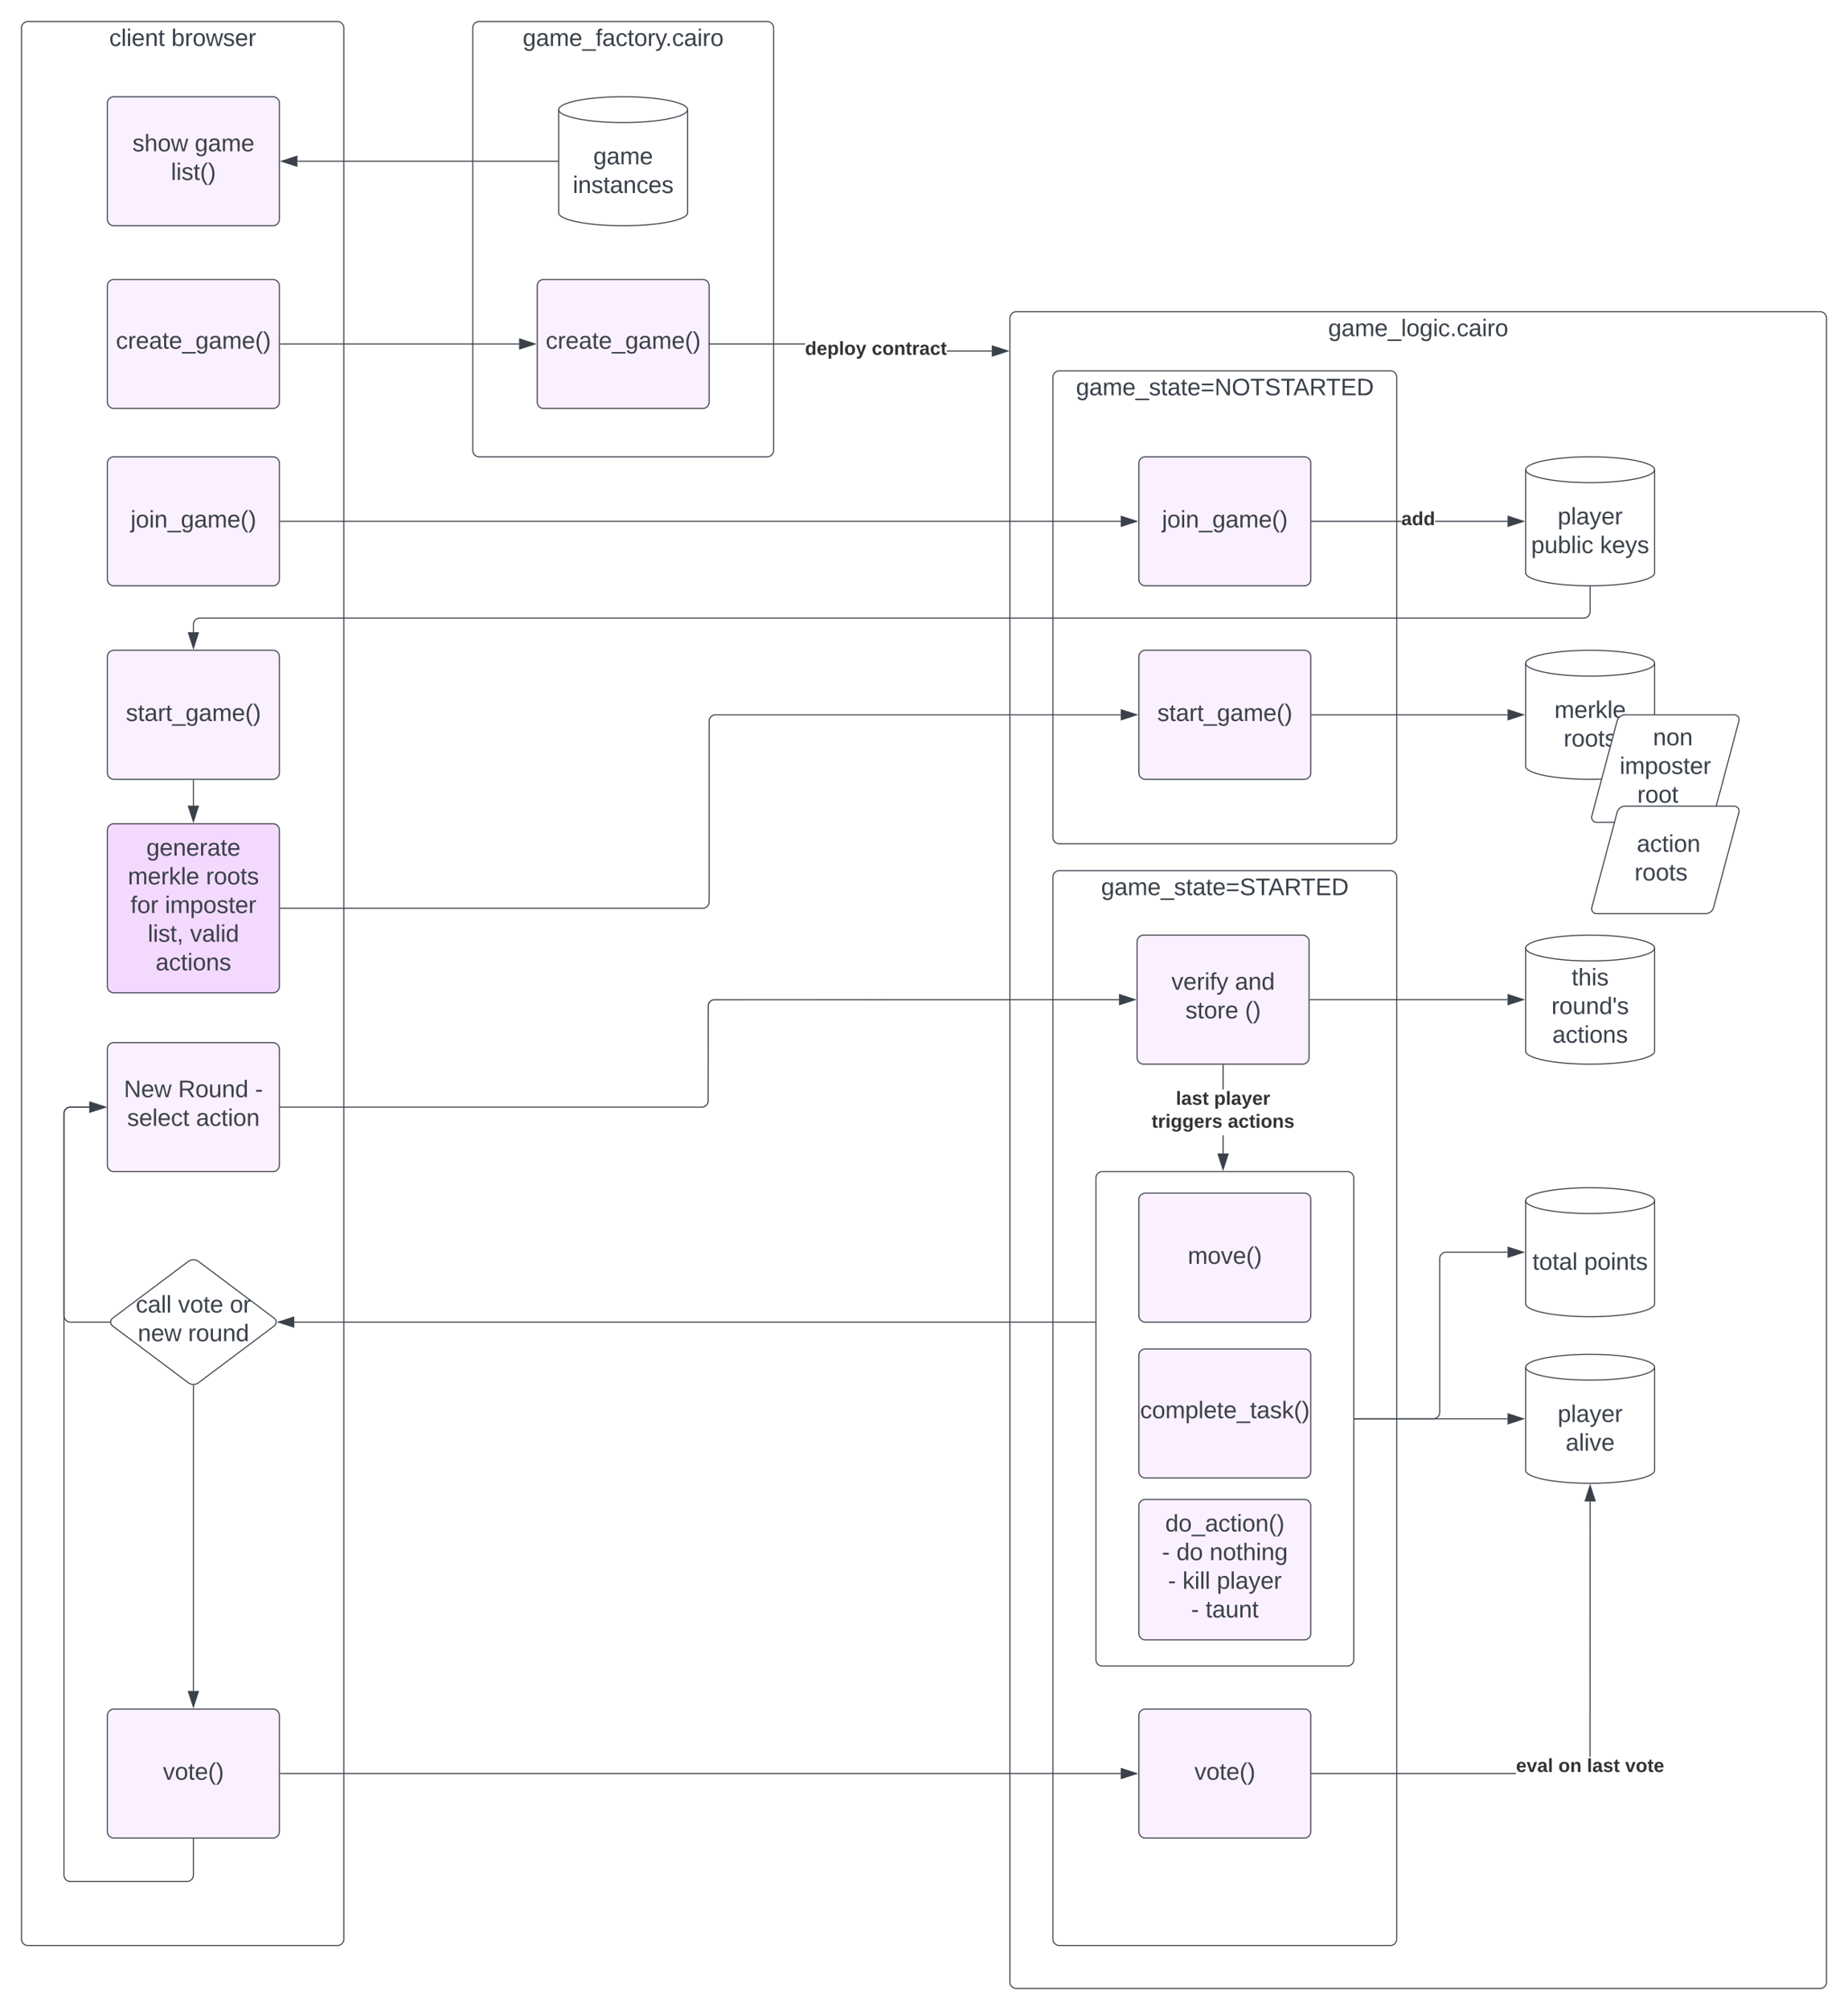 <svg xmlns="http://www.w3.org/2000/svg" xmlns:xlink="http://www.w3.org/1999/xlink" xmlns:lucid="lucid" width="1720" height="1870"><g transform="translate(-20 -50)" lucid:page-tab-id="0_0"><path d="M0 0h1760v2656H0z" fill="#fff"/><path d="M960 346a6 6 0 0 1 6-6h748a6 6 0 0 1 6 6v1548a6 6 0 0 1-6 6H966a6 6 0 0 1-6-6z" stroke="#3a414a" fill="#fff"/><use xlink:href="#a" transform="matrix(1,0,0,1,965,345) translate(291.204 17.778)"/><path d="M1000 866a6 6 0 0 1 6-6h308a6 6 0 0 1 6 6v988a6 6 0 0 1-6 6h-308a6 6 0 0 1-6-6z" stroke="#3a414a" fill="#fff"/><use xlink:href="#b" transform="matrix(1,0,0,1,1005,865) translate(39.846 17.778)"/><path d="M1040 1146a6 6 0 0 1 6-6h228a6 6 0 0 1 6 6v448a6 6 0 0 1-6 6h-228a6 6 0 0 1-6-6zM460 76a6 6 0 0 1 6-6h268a6 6 0 0 1 6 6v393a6 6 0 0 1-6 6H466a6 6 0 0 1-6-6z" stroke="#3a414a" fill="#fff"/><use xlink:href="#c" transform="matrix(1,0,0,1,465,75) translate(41.512 17.778)"/><path d="M1080 1166a6 6 0 0 1 6-6h148a6 6 0 0 1 6 6v108a6 6 0 0 1-6 6h-148a6 6 0 0 1-6-6z" stroke="#3a414a" fill="#fbf0ff"/><use xlink:href="#d" transform="matrix(1,0,0,1,1092,1172) translate(33.525 53.778)"/><path d="M1000 401a6 6 0 0 1 6-6h308a6 6 0 0 1 6 6v428a6 6 0 0 1-6 6h-308a6 6 0 0 1-6-6z" stroke="#3a414a" fill="#fff"/><use xlink:href="#e" transform="matrix(1,0,0,1,1005,400) translate(16.451 17.778)"/><path d="M520 316a6 6 0 0 1 6-6h148a6 6 0 0 1 6 6v108a6 6 0 0 1-6 6H526a6 6 0 0 1-6-6z" stroke="#3a414a" fill="#fbf0ff"/><use xlink:href="#f" transform="matrix(1,0,0,1,532,322) translate(-4.099 52.444)"/><path d="M1080 481a6 6 0 0 1 6-6h148a6 6 0 0 1 6 6v108a6 6 0 0 1-6 6h-148a6 6 0 0 1-6-6z" stroke="#3a414a" fill="#fbf0ff"/><use xlink:href="#g" transform="matrix(1,0,0,1,1092,487) translate(9.512 53.778)"/><path d="M943.12 376.06v1H901.3v-1zm-262.16-5.56v-1h88.33v1z" stroke="#3a414a" stroke-width=".05" fill="#3a414a"/><path d="M680.98 370.5h-.52v-1h.52z" fill="#3a414a"/><path d="M681 370.52h-.56v-1.04h.56zm-.5-1v.96h.45v-.96z" stroke="#3a414a" stroke-width=".05" fill="#3a414a"/><path d="M957.88 376.56l-14.26 4.64v-9.27z" fill="#3a414a"/><path d="M959.5 376.56l-16.38 5.33v-10.66zm-15.38 3.95l12.15-3.94-12.15-3.94z" stroke="#3a414a" stroke-width=".05" fill="#3a414a"/><use xlink:href="#h" transform="matrix(1,0,0,1,769.292,365.896) translate(0 14.222)"/><use xlink:href="#i" transform="matrix(1,0,0,1,769.292,365.896) translate(62.074 14.222)"/><path d="M1080 661a6 6 0 0 1 6-6h148a6 6 0 0 1 6 6v108a6 6 0 0 1-6 6h-148a6 6 0 0 1-6-6z" stroke="#3a414a" fill="#fbf0ff"/><use xlink:href="#j" transform="matrix(1,0,0,1,1092,667) translate(5.16 53.778)"/><path d="M1080 1311a6 6 0 0 1 6-6h148a6 6 0 0 1 6 6v108a6 6 0 0 1-6 6h-148a6 6 0 0 1-6-6z" stroke="#3a414a" fill="#fbf0ff"/><use xlink:href="#k" transform="matrix(1,0,0,1,1092,1317) translate(-10.889 52.444)"/><path d="M1560 583c0 6.63-26.86 12-60 12s-60-5.37-60-12v-96c0-6.63 26.86-12 60-12s60 5.37 60 12z" stroke="#3a414a" fill="#fff"/><path d="M1560 487c0 6.63-26.86 12-60 12s-60-5.37-60-12" stroke="#3a414a" fill="none"/><use xlink:href="#l" transform="matrix(1,0,0,1,1445,504) translate(24.815 33.903)"/><use xlink:href="#m" transform="matrix(1,0,0,1,1445,504) translate(0.123 60.569)"/><use xlink:href="#n" transform="matrix(1,0,0,1,1445,504) translate(64.198 60.569)"/><path d="M1240.96 715h182.16" stroke="#3a414a" fill="none"/><path d="M1240.98 715.5h-.52v-1h.52z" stroke="#3a414a" stroke-width=".05" fill="#3a414a"/><path d="M1437.88 715l-14.26 4.64v-9.28z" stroke="#3a414a" fill="#3a414a"/><path d="M1324.23 535.5h-83.27v-1h83.27zm98.9 0h-67.4v-1h67.4z" stroke="#3a414a" stroke-width=".05" fill="#3a414a"/><path d="M1240.98 535.5h-.52v-1h.52z" fill="#3a414a"/><path d="M1241 535.52h-.56v-1.04h.56zm-.5-1v.96h.45v-.96z" stroke="#3a414a" stroke-width=".05" fill="#3a414a"/><path d="M1437.88 535l-14.26 4.64v-9.28z" fill="#3a414a"/><path d="M1439.5 535l-16.38 5.32v-10.64zm-15.38 3.95l12.14-3.95-12.14-3.95z" stroke="#3a414a" stroke-width=".05" fill="#3a414a"/><use xlink:href="#o" transform="matrix(1,0,0,1,1324.229,524.333) translate(0 14.222)"/><path d="M1080 1451a6 6 0 0 1 6-6h148a6 6 0 0 1 6 6v118.67a6 6 0 0 1-6 6h-148a6 6 0 0 1-6-6z" stroke="#3a414a" fill="#fbf0ff"/><use xlink:href="#p" transform="matrix(1,0,0,1,1092,1457) translate(12.537 17.778)"/><use xlink:href="#q" transform="matrix(1,0,0,1,1092,1457) translate(9.42 44.444)"/><use xlink:href="#r" transform="matrix(1,0,0,1,1092,1457) translate(22.938 44.444)"/><use xlink:href="#s" transform="matrix(1,0,0,1,1092,1457) translate(53.802 44.444)"/><use xlink:href="#q" transform="matrix(1,0,0,1,1092,1457) translate(15.099 71.111)"/><use xlink:href="#t" transform="matrix(1,0,0,1,1092,1457) translate(28.617 71.111)"/><use xlink:href="#u" transform="matrix(1,0,0,1,1092,1457) translate(60.531 71.111)"/><use xlink:href="#q" transform="matrix(1,0,0,1,1092,1457) translate(36.549 97.778)"/><use xlink:href="#v" transform="matrix(1,0,0,1,1092,1457) translate(50.068 97.778)"/><path d="M1158.87 1123.15h-1v-16.88h1zm0-59.55h-1v-22.64h1z" stroke="#3a414a" stroke-width=".05" fill="#3a414a"/><path d="M1158.87 1040.98h-1v-.52h1z" fill="#3a414a"/><path d="M1158.9 1041h-1.05v-.56h1.05zm-1-.5v.45h.95v-.46z" stroke="#3a414a" stroke-width=".05" fill="#3a414a"/><path d="M1158.37 1137.92l-4.63-14.27h9.27z" fill="#3a414a"/><path d="M1158.37 1139.54l-5.32-16.4h10.65zm-3.94-15.4l3.94 12.16 3.95-12.15z" stroke="#3a414a" stroke-width=".05" fill="#3a414a"/><use xlink:href="#w" transform="matrix(1,0,0,1,1091.855,1063.601) translate(22.622 14.222)"/><use xlink:href="#x" transform="matrix(1,0,0,1,1091.855,1063.601) translate(58.128 14.222)"/><use xlink:href="#y" transform="matrix(1,0,0,1,1091.855,1063.601) translate(0.005 35.556)"/><use xlink:href="#z" transform="matrix(1,0,0,1,1091.855,1063.601) translate(70.968 35.556)"/><path d="M40 76a6 6 0 0 1 6-6h288a6 6 0 0 1 6 6v1778a6 6 0 0 1-6 6H46a6 6 0 0 1-6-6z" stroke="#3a414a" fill="#fff"/><use xlink:href="#A" transform="matrix(1,0,0,1,45,75) translate(76.636 17.778)"/><use xlink:href="#B" transform="matrix(1,0,0,1,45,75) translate(134.537 17.778)"/><path d="M120 661a6 6 0 0 1 6-6h148a6 6 0 0 1 6 6v108a6 6 0 0 1-6 6H126a6 6 0 0 1-6-6z" stroke="#3a414a" fill="#fbf0ff"/><use xlink:href="#j" transform="matrix(1,0,0,1,132,667) translate(5.16 53.778)"/><path d="M120 316a6 6 0 0 1 6-6h148a6 6 0 0 1 6 6v108a6 6 0 0 1-6 6H126a6 6 0 0 1-6-6z" stroke="#3a414a" fill="#fbf0ff"/><use xlink:href="#f" transform="matrix(1,0,0,1,132,322) translate(-4.099 52.444)"/><path d="M660 248c0 6.63-26.86 12-60 12s-60-5.37-60-12v-96c0-6.63 26.86-12 60-12s60 5.37 60 12z" stroke="#3a414a" fill="#fff"/><path d="M660 152c0 6.63-26.86 12-60 12s-60-5.37-60-12" stroke="#3a414a" fill="none"/><use xlink:href="#C" transform="matrix(1,0,0,1,545,169) translate(27.253 33.903)"/><use xlink:href="#D" transform="matrix(1,0,0,1,545,169) translate(8.117 60.569)"/><path d="M120 146a6 6 0 0 1 6-6h148a6 6 0 0 1 6 6v108a6 6 0 0 1-6 6H126a6 6 0 0 1-6-6z" stroke="#3a414a" fill="#fbf0ff"/><use xlink:href="#E" transform="matrix(1,0,0,1,132,152) translate(11.272 38.778)"/><use xlink:href="#F" transform="matrix(1,0,0,1,132,152) translate(69.235 38.778)"/><use xlink:href="#G" transform="matrix(1,0,0,1,132,152) translate(47.136 65.444)"/><path d="M120 481a6 6 0 0 1 6-6h148a6 6 0 0 1 6 6v108a6 6 0 0 1-6 6H126a6 6 0 0 1-6-6z" stroke="#3a414a" fill="#fbf0ff"/><use xlink:href="#g" transform="matrix(1,0,0,1,132,487) translate(9.512 53.778)"/><path d="M280.96 370h222.2" stroke="#3a414a" fill="none"/><path d="M280.98 370.5h-.52v-1h.52z" stroke="#3a414a" stroke-width=".05" fill="#3a414a"/><path d="M517.92 370l-14.27 4.64v-9.28z" stroke="#3a414a" fill="#3a414a"/><path d="M280.96 535h782.2" stroke="#3a414a" fill="none"/><path d="M280.98 535.5h-.52v-1h.52z" stroke="#3a414a" stroke-width=".05" fill="#3a414a"/><path d="M1077.92 535l-14.27 4.64v-9.28z" stroke="#3a414a" fill="#3a414a"/><path d="M539 200H296.85" stroke="#3a414a" fill="none"/><path d="M539.5 200.5h-.5v-1h.5z" stroke="#3a414a" stroke-width=".05" fill="#3a414a"/><path d="M282.08 200l14.27-4.64v9.28z" stroke="#3a414a" fill="#3a414a"/><path d="M1560 763c0 6.63-26.86 12-60 12s-60-5.37-60-12v-96c0-6.63 26.86-12 60-12s60 5.37 60 12z" stroke="#3a414a" fill="#fff"/><path d="M1560 667c0 6.63-26.86 12-60 12s-60-5.37-60-12" stroke="#3a414a" fill="none"/><use xlink:href="#H" transform="matrix(1,0,0,1,1445,684) translate(21.759 33.903)"/><use xlink:href="#I" transform="matrix(1,0,0,1,1445,684) translate(30.34 60.569)"/><path d="M1525.12 720.8a7.8 7.8 0 0 1 7.55-5.8H1634a4.6 4.6 0 0 1 4.45 5.8l-23.57 88.4a7.8 7.8 0 0 1-7.55 5.8H1506a4.6 4.6 0 0 1-4.45-5.8z" stroke="#3a414a" fill="#fff"/><use xlink:href="#J" transform="matrix(1,0,0,1,1505,720) translate(53.486 23.403)"/><use xlink:href="#K" transform="matrix(1,0,0,1,1505,720) translate(22.505 50.069)"/><use xlink:href="#L" transform="matrix(1,0,0,1,1505,720) translate(38.9 76.736)"/><path d="M1525.12 805.8a7.8 7.8 0 0 1 7.55-5.8H1634a4.6 4.6 0 0 1 4.45 5.8l-23.57 88.4a7.8 7.8 0 0 1-7.55 5.8H1506a4.6 4.6 0 0 1-4.45-5.8z" stroke="#3a414a" fill="#fff"/><use xlink:href="#M" transform="matrix(1,0,0,1,1505,805) translate(38.406 37.465)"/><use xlink:href="#I" transform="matrix(1,0,0,1,1505,805) translate(36.345 64.132)"/><path d="M1500 596v23.02a6 6 0 0 1-6 6H206a6 6 0 0 0-6 6v7.13" stroke="#3a414a" fill="none"/><path d="M1500 595.5l.5-.02v.53h-1v-.52z" stroke="#3a414a" stroke-width=".05" fill="#3a414a"/><path d="M200 652.92l-4.64-14.27h9.28z" stroke="#3a414a" fill="#3a414a"/><path d="M120 822.33a6 6 0 0 1 6-6h148a6 6 0 0 1 6 6v145.34a6 6 0 0 1-6 6H126a6 6 0 0 1-6-6z" stroke="#3a414a" fill="#f4d9ff"/><use xlink:href="#N" transform="matrix(1,0,0,1,132,828.333) translate(24.204 17.778)"/><use xlink:href="#O" transform="matrix(1,0,0,1,132,828.333) translate(7.012 44.444)"/><use xlink:href="#P" transform="matrix(1,0,0,1,132,828.333) translate(79.667 44.444)"/><use xlink:href="#Q" transform="matrix(1,0,0,1,132,828.333) translate(9.481 71.111)"/><use xlink:href="#K" transform="matrix(1,0,0,1,132,828.333) translate(41.519 71.111)"/><use xlink:href="#R" transform="matrix(1,0,0,1,132,828.333) translate(25.531 97.778)"/><use xlink:href="#S" transform="matrix(1,0,0,1,132,828.333) translate(64.914 97.778)"/><use xlink:href="#T" transform="matrix(1,0,0,1,132,828.333) translate(32.846 124.444)"/><path d="M200 775.96v23.53" stroke="#3a414a" fill="none"/><path d="M200.5 775.98h-1v-.52h1z" stroke="#3a414a" stroke-width=".05" fill="#3a414a"/><path d="M200 814.25L195.36 800h9.28z" stroke="#3a414a" fill="#3a414a"/><path d="M280.96 895H674a6 6 0 0 0 6-6V721a6 6 0 0 1 6-6h377.15" stroke="#3a414a" fill="none"/><path d="M280.98 895.5h-.52v-1h.52z" stroke="#3a414a" stroke-width=".05" fill="#3a414a"/><path d="M1077.92 715l-14.27 4.64v-9.28z" stroke="#3a414a" fill="#3a414a"/><path d="M1560 1028c0 6.63-26.86 12-60 12s-60-5.37-60-12v-96c0-6.63 26.86-12 60-12s60 5.37 60 12z" stroke="#3a414a" fill="#fff"/><path d="M1560 932c0 6.63-26.86 12-60 12s-60-5.37-60-12" stroke="#3a414a" fill="none"/><use xlink:href="#U" transform="matrix(1,0,0,1,1445,949) translate(37.747 17.778)"/><use xlink:href="#V" transform="matrix(1,0,0,1,1445,949) translate(18.981 44.444)"/><use xlink:href="#T" transform="matrix(1,0,0,1,1445,949) translate(19.846 71.111)"/><path d="M120 1026a6 6 0 0 1 6-6h148a6 6 0 0 1 6 6v108a6 6 0 0 1-6 6H126a6 6 0 0 1-6-6z" stroke="#3a414a" fill="#fbf0ff"/><use xlink:href="#W" transform="matrix(1,0,0,1,132,1032) translate(3.309 38.778)"/><use xlink:href="#X" transform="matrix(1,0,0,1,132,1032) translate(53.802 38.778)"/><use xlink:href="#Y" transform="matrix(1,0,0,1,132,1032) translate(125.346 38.778)"/><use xlink:href="#Z" transform="matrix(1,0,0,1,132,1032) translate(6.333 65.444)"/><use xlink:href="#aa" transform="matrix(1,0,0,1,132,1032) translate(70.469 65.444)"/><path d="M1061.53 980.5l-377.22.07-.8.2-.8.33-.74.45-.66.56-.56.67-.45.73-.34.8-.2.84-.07.88-.1 88.98-.23 1-.4.95-.52.87-.67.78-.77.66-.86.53-.94.38-1 .24-1 .08H280.97v-1h392.2l.9-.07.83-.2.78-.33.74-.45.65-.56.57-.67.45-.73.32-.8.2-.82.07-88.9.07-1 .23-1 .4-.93.53-.87.66-.78.77-.66.87-.53.94-.38 1-.25 377.35-.07z" stroke="#3a414a" stroke-width=".05" fill="#3a414a"/><path d="M280.98 1080.5h-.52v-1h.52z" fill="#3a414a"/><path d="M281 1080.53h-.56v-1.06h.56zm-.5-1v.94h.45v-.94z" stroke="#3a414a" stroke-width=".05" fill="#3a414a"/><path d="M1076.3 980l-14.27 4.64v-9.28z" fill="#3a414a"/><path d="M1077.9 980l-16.37 5.32v-10.64zm-15.37 3.95l12.14-3.95-12.14-3.95z" stroke="#3a414a" stroke-width=".05" fill="#3a414a"/><path d="M1239.34 980h183.78" stroke="#3a414a" fill="none"/><path d="M1239.35 980.5h-.5v-1h.5z" stroke="#3a414a" stroke-width=".05" fill="#3a414a"/><path d="M1437.88 980l-14.26 4.64v-9.28z" stroke="#3a414a" fill="#3a414a"/><path d="M1078.37 926a6 6 0 0 1 6-6h148a6 6 0 0 1 6 6v108a6 6 0 0 1-6 6h-148a6 6 0 0 1-6-6z" stroke="#3a414a" fill="#fbf0ff"/><use xlink:href="#ab" transform="matrix(1,0,0,1,1090.374,932) translate(19.914 38.778)"/><use xlink:href="#ac" transform="matrix(1,0,0,1,1090.374,932) translate(79.049 38.778)"/><use xlink:href="#ad" transform="matrix(1,0,0,1,1090.374,932) translate(32.907 65.444)"/><use xlink:href="#ae" transform="matrix(1,0,0,1,1090.374,932) translate(88.401 65.444)"/><path d="M195.2 1223.6a8 8 0 0 1 9.6 0l70.4 52.8a4.5 4.5 0 0 1 0 7.2l-70.4 52.8a8 8 0 0 1-9.6 0l-70.4-52.8a4.5 4.5 0 0 1 0-7.2z" stroke="#3a414a" fill="#fff"/><use xlink:href="#af" transform="matrix(1,0,0,1,125,1225) translate(21.389 46.111)"/><use xlink:href="#ag" transform="matrix(1,0,0,1,125,1225) translate(60.772 46.111)"/><use xlink:href="#ah" transform="matrix(1,0,0,1,125,1225) translate(108.92 46.111)"/><use xlink:href="#ai" transform="matrix(1,0,0,1,125,1225) translate(23.21 72.778)"/><use xlink:href="#aj" transform="matrix(1,0,0,1,125,1225) translate(70.062 72.778)"/><path d="M1560 1263c0 6.63-26.86 12-60 12s-60-5.37-60-12v-96c0-6.63 26.86-12 60-12s60 5.37 60 12z" stroke="#3a414a" fill="#fff"/><path d="M1560 1167c0 6.63-26.86 12-60 12s-60-5.37-60-12" stroke="#3a414a" fill="none"/><g><use xlink:href="#ak" transform="matrix(1,0,0,1,1445,1184) translate(1.358 47.34)"/><use xlink:href="#al" transform="matrix(1,0,0,1,1445,1184) translate(49.444 47.34)"/></g><path d="M1560 1418c0 6.63-26.86 12-60 12s-60-5.37-60-12v-96c0-6.63 26.86-12 60-12s60 5.37 60 12z" stroke="#3a414a" fill="#fff"/><path d="M1560 1322c0 6.63-26.86 12-60 12s-60-5.37-60-12" stroke="#3a414a" fill="none"/><g><use xlink:href="#l" transform="matrix(1,0,0,1,1445,1339) translate(24.815 33.903)"/><use xlink:href="#am" transform="matrix(1,0,0,1,1445,1339) translate(32.222 60.569)"/></g><path d="M1280.96 1370h73.02a6 6 0 0 0 6-6v-143a6 6 0 0 1 6-6h57.14" stroke="#3a414a" fill="none"/><path d="M1280.98 1370.5h-.52v-1h.52z" stroke="#3a414a" stroke-width=".05" fill="#3a414a"/><path d="M1437.88 1215l-14.26 4.64v-9.28z" stroke="#3a414a" fill="#3a414a"/><path d="M1280.96 1370h142.16" stroke="#3a414a" fill="none"/><path d="M1280.98 1370.5h-.52v-1h.52z" stroke="#3a414a" stroke-width=".05" fill="#3a414a"/><path d="M1437.88 1370l-14.26 4.64v-9.28z" stroke="#3a414a" fill="#3a414a"/><path d="M1039.02 1280H293.9" stroke="#3a414a" fill="none"/><path d="M1039.52 1280.5h-.5v-1h.5z" stroke="#3a414a" stroke-width=".05" fill="#3a414a"/><path d="M279.12 1280l14.27-4.64v9.28z" stroke="#3a414a" fill="#3a414a"/><path d="M122 1280H85.54a6 6 0 0 1-6-6v-188a6 6 0 0 1 6-6h17.6" stroke="#3a414a" fill="none"/><path d="M122.5 1280l.04.5H122v-1h.54z" stroke="#3a414a" stroke-width=".05" fill="#3a414a"/><path d="M117.92 1080l-14.27 4.64v-9.28z" stroke="#3a414a" fill="#3a414a"/><path d="M120 1646a6 6 0 0 1 6-6h148a6 6 0 0 1 6 6v108a6 6 0 0 1-6 6H126a6 6 0 0 1-6-6z" stroke="#3a414a" fill="#fbf0ff"/><g><use xlink:href="#an" transform="matrix(1,0,0,1,132,1652) translate(39.667 53.778)"/></g><path d="M200 1339v284.15" stroke="#3a414a" fill="none"/><path d="M200 1338.5l.5-.03v.54h-1v-.53z" stroke="#3a414a" stroke-width=".05" fill="#3a414a"/><path d="M200 1637.92l-4.64-14.27h9.28z" stroke="#3a414a" fill="#3a414a"/><path d="M1080 1646a6 6 0 0 1 6-6h148a6 6 0 0 1 6 6v108a6 6 0 0 1-6 6h-148a6 6 0 0 1-6-6z" stroke="#3a414a" fill="#fbf0ff"/><g><use xlink:href="#an" transform="matrix(1,0,0,1,1092,1652) translate(39.667 53.778)"/></g><path d="M280.96 1700h782.2" stroke="#3a414a" fill="none"/><path d="M280.98 1700.5h-.52v-1h.52z" stroke="#3a414a" stroke-width=".05" fill="#3a414a"/><path d="M1077.92 1700l-14.27 4.64v-9.28z" stroke="#3a414a" fill="#3a414a"/><path d="M1431 1700.5h-190.04v-1H1431zm69.5-253.62l-.07 237.47h-1l.07-237.47z" stroke="#3a414a" stroke-width=".05" fill="#3a414a"/><path d="M1240.98 1700.5h-.52v-1h.52z" fill="#3a414a"/><path d="M1241 1700.53h-.56v-1.06h.56zm-.5-1v.94h.45v-.94z" stroke="#3a414a" stroke-width=".05" fill="#3a414a"/><path d="M1504.64 1446.38h-9.28l4.64-14.26z" fill="#3a414a"/><path d="M1505.32 1446.88h-10.64l5.32-16.38zm-9.27-1h7.9l-3.95-12.14z" stroke="#3a414a" stroke-width=".05" fill="#3a414a"/><g><use xlink:href="#ao" transform="matrix(1,0,0,1,1430.988,1684.352) translate(0 14.222)"/><use xlink:href="#ap" transform="matrix(1,0,0,1,1430.988,1684.352) translate(39.506 14.222)"/><use xlink:href="#aq" transform="matrix(1,0,0,1,1430.988,1684.352) translate(66.074 14.222)"/><use xlink:href="#ar" transform="matrix(1,0,0,1,1430.988,1684.352) translate(101.58 14.222)"/></g><path d="M200 1760.96v33.5a6 6 0 0 1-6 6H85.54a6 6 0 0 1-6-6V1086a6 6 0 0 1 6-6h17.6" stroke="#3a414a" fill="none"/><path d="M200.5 1760.98h-1v-.52h1z" stroke="#3a414a" stroke-width=".05" fill="#3a414a"/><path d="M117.92 1080l-14.27 4.64v-9.28z" stroke="#3a414a" fill="#3a414a"/><defs><path fill="#3a414a" d="M177-190C167-65 218 103 67 71c-23-6-38-20-44-43l32-5c15 47 100 32 89-28v-30C133-14 115 1 83 1 29 1 15-40 15-95c0-56 16-97 71-98 29-1 48 16 59 35 1-10 0-23 2-32h30zM94-22c36 0 50-32 50-73 0-42-14-75-50-75-39 0-46 34-46 75s6 73 46 73" id="as"/><path fill="#3a414a" d="M141-36C126-15 110 5 73 4 37 3 15-17 15-53c-1-64 63-63 125-63 3-35-9-54-41-54-24 1-41 7-42 31l-33-3c5-37 33-52 76-52 45 0 72 20 72 64v82c-1 20 7 32 28 27v20c-31 9-61-2-59-35zM48-53c0 20 12 33 32 33 41-3 63-29 60-74-43 2-92-5-92 41" id="at"/><path fill="#3a414a" d="M210-169c-67 3-38 105-44 169h-31v-121c0-29-5-50-35-48C34-165 62-65 56 0H25l-1-190h30c1 10-1 24 2 32 10-44 99-50 107 0 11-21 27-35 58-36 85-2 47 119 55 194h-31v-121c0-29-5-49-35-48" id="au"/><path fill="#3a414a" d="M100-194c63 0 86 42 84 106H49c0 40 14 67 53 68 26 1 43-12 49-29l28 8c-11 28-37 45-77 45C44 4 14-33 15-96c1-61 26-98 85-98zm52 81c6-60-76-77-97-28-3 7-6 17-6 28h103" id="av"/><path fill="#3a414a" d="M-5 72V49h209v23H-5" id="aw"/><path fill="#3a414a" d="M24 0v-261h32V0H24" id="ax"/><path fill="#3a414a" d="M100-194c62-1 85 37 85 99 1 63-27 99-86 99S16-35 15-95c0-66 28-99 85-99zM99-20c44 1 53-31 53-75 0-43-8-75-51-75s-53 32-53 75 10 74 51 75" id="ay"/><path fill="#3a414a" d="M24-231v-30h32v30H24zM24 0v-190h32V0H24" id="az"/><path fill="#3a414a" d="M96-169c-40 0-48 33-48 73s9 75 48 75c24 0 41-14 43-38l32 2c-6 37-31 61-74 61-59 0-76-41-82-99-10-93 101-131 147-64 4 7 5 14 7 22l-32 3c-4-21-16-35-41-35" id="aA"/><path fill="#3a414a" d="M33 0v-38h34V0H33" id="aB"/><path fill="#3a414a" d="M114-163C36-179 61-72 57 0H25l-1-190h30c1 12-1 29 2 39 6-27 23-49 58-41v29" id="aC"/><g id="a"><use transform="matrix(0.062,0,0,0.062,0,0)" xlink:href="#as"/><use transform="matrix(0.062,0,0,0.062,12.346,0)" xlink:href="#at"/><use transform="matrix(0.062,0,0,0.062,24.691,0)" xlink:href="#au"/><use transform="matrix(0.062,0,0,0.062,43.148,0)" xlink:href="#av"/><use transform="matrix(0.062,0,0,0.062,55.494,0)" xlink:href="#aw"/><use transform="matrix(0.062,0,0,0.062,67.84,0)" xlink:href="#ax"/><use transform="matrix(0.062,0,0,0.062,72.716,0)" xlink:href="#ay"/><use transform="matrix(0.062,0,0,0.062,85.062,0)" xlink:href="#as"/><use transform="matrix(0.062,0,0,0.062,97.407,0)" xlink:href="#az"/><use transform="matrix(0.062,0,0,0.062,102.284,0)" xlink:href="#aA"/><use transform="matrix(0.062,0,0,0.062,113.395,0)" xlink:href="#aB"/><use transform="matrix(0.062,0,0,0.062,119.568,0)" xlink:href="#aA"/><use transform="matrix(0.062,0,0,0.062,130.679,0)" xlink:href="#at"/><use transform="matrix(0.062,0,0,0.062,143.025,0)" xlink:href="#az"/><use transform="matrix(0.062,0,0,0.062,147.901,0)" xlink:href="#aC"/><use transform="matrix(0.062,0,0,0.062,155.247,0)" xlink:href="#ay"/></g><path fill="#3a414a" d="M135-143c-3-34-86-38-87 0 15 53 115 12 119 90S17 21 10-45l28-5c4 36 97 45 98 0-10-56-113-15-118-90-4-57 82-63 122-42 12 7 21 19 24 35" id="aD"/><path fill="#3a414a" d="M59-47c-2 24 18 29 38 22v24C64 9 27 4 27-40v-127H5v-23h24l9-43h21v43h35v23H59v120" id="aE"/><path fill="#3a414a" d="M18-150v-26h174v26H18zm0 90v-26h174v26H18" id="aF"/><path fill="#3a414a" d="M185-189c-5-48-123-54-124 2 14 75 158 14 163 119 3 78-121 87-175 55-17-10-28-26-33-46l33-7c5 56 141 63 141-1 0-78-155-14-162-118-5-82 145-84 179-34 5 7 8 16 11 25" id="aG"/><path fill="#3a414a" d="M127-220V0H93v-220H8v-28h204v28h-85" id="aH"/><path fill="#3a414a" d="M205 0l-28-72H64L36 0H1l101-248h38L239 0h-34zm-38-99l-47-123c-12 45-31 82-46 123h93" id="aI"/><path fill="#3a414a" d="M233-177c-1 41-23 64-60 70L243 0h-38l-65-103H63V0H30v-248c88 3 205-21 203 71zM63-129c60-2 137 13 137-47 0-61-80-42-137-45v92" id="aJ"/><path fill="#3a414a" d="M30 0v-248h187v28H63v79h144v27H63v87h162V0H30" id="aK"/><path fill="#3a414a" d="M30-248c118-7 216 8 213 122C240-48 200 0 122 0H30v-248zM63-27c89 8 146-16 146-99s-60-101-146-95v194" id="aL"/><g id="b"><use transform="matrix(0.062,0,0,0.062,0,0)" xlink:href="#as"/><use transform="matrix(0.062,0,0,0.062,12.346,0)" xlink:href="#at"/><use transform="matrix(0.062,0,0,0.062,24.691,0)" xlink:href="#au"/><use transform="matrix(0.062,0,0,0.062,43.148,0)" xlink:href="#av"/><use transform="matrix(0.062,0,0,0.062,55.494,0)" xlink:href="#aw"/><use transform="matrix(0.062,0,0,0.062,67.84,0)" xlink:href="#aD"/><use transform="matrix(0.062,0,0,0.062,78.951,0)" xlink:href="#aE"/><use transform="matrix(0.062,0,0,0.062,85.123,0)" xlink:href="#at"/><use transform="matrix(0.062,0,0,0.062,97.469,0)" xlink:href="#aE"/><use transform="matrix(0.062,0,0,0.062,103.642,0)" xlink:href="#av"/><use transform="matrix(0.062,0,0,0.062,115.988,0)" xlink:href="#aF"/><use transform="matrix(0.062,0,0,0.062,128.951,0)" xlink:href="#aG"/><use transform="matrix(0.062,0,0,0.062,143.765,0)" xlink:href="#aH"/><use transform="matrix(0.062,0,0,0.062,155.617,0)" xlink:href="#aI"/><use transform="matrix(0.062,0,0,0.062,170.432,0)" xlink:href="#aJ"/><use transform="matrix(0.062,0,0,0.062,185.988,0)" xlink:href="#aH"/><use transform="matrix(0.062,0,0,0.062,199.506,0)" xlink:href="#aK"/><use transform="matrix(0.062,0,0,0.062,214.321,0)" xlink:href="#aL"/></g><path fill="#3a414a" d="M101-234c-31-9-42 10-38 44h38v23H63V0H32v-167H5v-23h27c-7-52 17-82 69-68v24" id="aM"/><path fill="#3a414a" d="M179-190L93 31C79 59 56 82 12 73V49c39 6 53-20 64-50L1-190h34L92-34l54-156h33" id="aN"/><g id="c"><use transform="matrix(0.062,0,0,0.062,0,0)" xlink:href="#as"/><use transform="matrix(0.062,0,0,0.062,12.346,0)" xlink:href="#at"/><use transform="matrix(0.062,0,0,0.062,24.691,0)" xlink:href="#au"/><use transform="matrix(0.062,0,0,0.062,43.148,0)" xlink:href="#av"/><use transform="matrix(0.062,0,0,0.062,55.494,0)" xlink:href="#aw"/><use transform="matrix(0.062,0,0,0.062,67.84,0)" xlink:href="#aM"/><use transform="matrix(0.062,0,0,0.062,74.012,0)" xlink:href="#at"/><use transform="matrix(0.062,0,0,0.062,86.358,0)" xlink:href="#aA"/><use transform="matrix(0.062,0,0,0.062,97.469,0)" xlink:href="#aE"/><use transform="matrix(0.062,0,0,0.062,103.642,0)" xlink:href="#ay"/><use transform="matrix(0.062,0,0,0.062,115.988,0)" xlink:href="#aC"/><use transform="matrix(0.062,0,0,0.062,123.333,0)" xlink:href="#aN"/><use transform="matrix(0.062,0,0,0.062,132.778,0)" xlink:href="#aB"/><use transform="matrix(0.062,0,0,0.062,138.951,0)" xlink:href="#aA"/><use transform="matrix(0.062,0,0,0.062,150.062,0)" xlink:href="#at"/><use transform="matrix(0.062,0,0,0.062,162.407,0)" xlink:href="#az"/><use transform="matrix(0.062,0,0,0.062,167.284,0)" xlink:href="#aC"/><use transform="matrix(0.062,0,0,0.062,174.63,0)" xlink:href="#ay"/></g><path fill="#3a414a" d="M108 0H70L1-190h34L89-25l56-165h34" id="aO"/><path fill="#3a414a" d="M87 75C49 33 22-17 22-94c0-76 28-126 65-167h31c-38 41-64 92-64 168S80 34 118 75H87" id="aP"/><path fill="#3a414a" d="M33-261c38 41 65 92 65 168S71 34 33 75H2C39 34 66-17 66-93S39-220 2-261h31" id="aQ"/><g id="d"><use transform="matrix(0.062,0,0,0.062,0,0)" xlink:href="#au"/><use transform="matrix(0.062,0,0,0.062,18.457,0)" xlink:href="#ay"/><use transform="matrix(0.062,0,0,0.062,30.802,0)" xlink:href="#aO"/><use transform="matrix(0.062,0,0,0.062,41.914,0)" xlink:href="#av"/><use transform="matrix(0.062,0,0,0.062,54.259,0)" xlink:href="#aP"/><use transform="matrix(0.062,0,0,0.062,61.605,0)" xlink:href="#aQ"/></g><path fill="#3a414a" d="M190 0L58-211 59 0H30v-248h39L202-35l-2-213h31V0h-41" id="aR"/><path fill="#3a414a" d="M140-251c81 0 123 46 123 126C263-46 219 4 140 4 59 4 17-45 17-125s42-126 123-126zm0 227c63 0 89-41 89-101s-29-99-89-99c-61 0-89 39-89 99S79-25 140-24" id="aS"/><g id="e"><use transform="matrix(0.062,0,0,0.062,0,0)" xlink:href="#as"/><use transform="matrix(0.062,0,0,0.062,12.346,0)" xlink:href="#at"/><use transform="matrix(0.062,0,0,0.062,24.691,0)" xlink:href="#au"/><use transform="matrix(0.062,0,0,0.062,43.148,0)" xlink:href="#av"/><use transform="matrix(0.062,0,0,0.062,55.494,0)" xlink:href="#aw"/><use transform="matrix(0.062,0,0,0.062,67.84,0)" xlink:href="#aD"/><use transform="matrix(0.062,0,0,0.062,78.951,0)" xlink:href="#aE"/><use transform="matrix(0.062,0,0,0.062,85.123,0)" xlink:href="#at"/><use transform="matrix(0.062,0,0,0.062,97.469,0)" xlink:href="#aE"/><use transform="matrix(0.062,0,0,0.062,103.642,0)" xlink:href="#av"/><use transform="matrix(0.062,0,0,0.062,115.988,0)" xlink:href="#aF"/><use transform="matrix(0.062,0,0,0.062,128.951,0)" xlink:href="#aR"/><use transform="matrix(0.062,0,0,0.062,144.938,0)" xlink:href="#aS"/><use transform="matrix(0.062,0,0,0.062,162.222,0)" xlink:href="#aH"/><use transform="matrix(0.062,0,0,0.062,175.741,0)" xlink:href="#aG"/><use transform="matrix(0.062,0,0,0.062,190.556,0)" xlink:href="#aH"/><use transform="matrix(0.062,0,0,0.062,202.407,0)" xlink:href="#aI"/><use transform="matrix(0.062,0,0,0.062,217.222,0)" xlink:href="#aJ"/><use transform="matrix(0.062,0,0,0.062,232.778,0)" xlink:href="#aH"/><use transform="matrix(0.062,0,0,0.062,246.296,0)" xlink:href="#aK"/><use transform="matrix(0.062,0,0,0.062,261.111,0)" xlink:href="#aL"/></g><g id="f"><use transform="matrix(0.062,0,0,0.062,0,0)" xlink:href="#aA"/><use transform="matrix(0.062,0,0,0.062,11.111,0)" xlink:href="#aC"/><use transform="matrix(0.062,0,0,0.062,18.457,0)" xlink:href="#av"/><use transform="matrix(0.062,0,0,0.062,30.802,0)" xlink:href="#at"/><use transform="matrix(0.062,0,0,0.062,43.148,0)" xlink:href="#aE"/><use transform="matrix(0.062,0,0,0.062,49.321,0)" xlink:href="#av"/><use transform="matrix(0.062,0,0,0.062,61.667,0)" xlink:href="#aw"/><use transform="matrix(0.062,0,0,0.062,74.012,0)" xlink:href="#as"/><use transform="matrix(0.062,0,0,0.062,86.358,0)" xlink:href="#at"/><use transform="matrix(0.062,0,0,0.062,98.704,0)" xlink:href="#au"/><use transform="matrix(0.062,0,0,0.062,117.16,0)" xlink:href="#av"/><use transform="matrix(0.062,0,0,0.062,129.506,0)" xlink:href="#aP"/><use transform="matrix(0.062,0,0,0.062,136.852,0)" xlink:href="#aQ"/></g><path fill="#3a414a" d="M24-231v-30h32v30H24zM-9 49c24 4 33-6 33-30v-209h32V24c2 40-23 58-65 49V49" id="aT"/><path fill="#3a414a" d="M117-194c89-4 53 116 60 194h-32v-121c0-31-8-49-39-48C34-167 62-67 57 0H25l-1-190h30c1 10-1 24 2 32 11-22 29-35 61-36" id="aU"/><g id="g"><use transform="matrix(0.062,0,0,0.062,0,0)" xlink:href="#aT"/><use transform="matrix(0.062,0,0,0.062,4.877,0)" xlink:href="#ay"/><use transform="matrix(0.062,0,0,0.062,17.222,0)" xlink:href="#az"/><use transform="matrix(0.062,0,0,0.062,22.099,0)" xlink:href="#aU"/><use transform="matrix(0.062,0,0,0.062,34.444,0)" xlink:href="#aw"/><use transform="matrix(0.062,0,0,0.062,46.79,0)" xlink:href="#as"/><use transform="matrix(0.062,0,0,0.062,59.136,0)" xlink:href="#at"/><use transform="matrix(0.062,0,0,0.062,71.481,0)" xlink:href="#au"/><use transform="matrix(0.062,0,0,0.062,89.938,0)" xlink:href="#av"/><use transform="matrix(0.062,0,0,0.062,102.284,0)" xlink:href="#aP"/><use transform="matrix(0.062,0,0,0.062,109.63,0)" xlink:href="#aQ"/></g><path fill="#333" d="M88-194c31-1 46 15 58 34l-1-101h50l1 261h-48c-2-10 0-23-3-31C134-8 116 4 84 4 32 4 16-41 15-95c0-56 19-97 73-99zm17 164c33 0 40-30 41-66 1-37-9-64-41-64s-38 30-39 65c0 43 13 65 39 65" id="aV"/><path fill="#333" d="M185-48c-13 30-37 53-82 52C43 2 14-33 14-96s30-98 90-98c62 0 83 45 84 108H66c0 31 8 55 39 56 18 0 30-7 34-22zm-45-69c5-46-57-63-70-21-2 6-4 13-4 21h74" id="aW"/><path fill="#333" d="M135-194c53 0 70 44 70 98 0 56-19 98-73 100-31 1-45-17-59-34 3 33 2 69 2 105H25l-1-265h48c2 10 0 23 3 31 11-24 29-35 60-35zM114-30c33 0 39-31 40-66 0-38-9-64-40-64-56 0-55 130 0 130" id="aX"/><path fill="#333" d="M25 0v-261h50V0H25" id="aY"/><path fill="#333" d="M110-194c64 0 96 36 96 99 0 64-35 99-97 99-61 0-95-36-95-99 0-62 34-99 96-99zm-1 164c35 0 45-28 45-65 0-40-10-65-43-65-34 0-45 26-45 65 0 36 10 65 43 65" id="aZ"/><path fill="#333" d="M123 10C108 53 80 86 19 72V37c35 8 53-11 59-39L3-190h52l48 148c12-52 28-100 44-148h51" id="ba"/><g id="h"><use transform="matrix(0.049,0,0,0.049,0,0)" xlink:href="#aV"/><use transform="matrix(0.049,0,0,0.049,10.815,0)" xlink:href="#aW"/><use transform="matrix(0.049,0,0,0.049,20.691,0)" xlink:href="#aX"/><use transform="matrix(0.049,0,0,0.049,31.506,0)" xlink:href="#aY"/><use transform="matrix(0.049,0,0,0.049,36.444,0)" xlink:href="#aZ"/><use transform="matrix(0.049,0,0,0.049,47.259,0)" xlink:href="#ba"/></g><path fill="#333" d="M190-63c-7 42-38 67-86 67-59 0-84-38-90-98-12-110 154-137 174-36l-49 2c-2-19-15-32-35-32-30 0-35 28-38 64-6 74 65 87 74 30" id="bb"/><path fill="#333" d="M135-194c87-1 58 113 63 194h-50c-7-57 23-157-34-157-59 0-34 97-39 157H25l-1-190h47c2 12-1 28 3 38 12-26 28-41 61-42" id="bc"/><path fill="#333" d="M115-3C79 11 28 4 28-45v-112H4v-33h27l15-45h31v45h36v33H77v99c-1 23 16 31 38 25v30" id="bd"/><path fill="#333" d="M135-150c-39-12-60 13-60 57V0H25l-1-190h47c2 13-1 29 3 40 6-28 27-53 61-41v41" id="be"/><path fill="#333" d="M133-34C117-15 103 5 69 4 32 3 11-16 11-54c-1-60 55-63 116-61 1-26-3-47-28-47-18 1-26 9-28 27l-52-2c7-38 36-58 82-57s74 22 75 68l1 82c-1 14 12 18 25 15v27c-30 8-71 5-69-32zm-48 3c29 0 43-24 42-57-32 0-66-3-65 30 0 17 8 27 23 27" id="bf"/><g id="i"><use transform="matrix(0.049,0,0,0.049,0,0)" xlink:href="#bb"/><use transform="matrix(0.049,0,0,0.049,9.877,0)" xlink:href="#aZ"/><use transform="matrix(0.049,0,0,0.049,20.691,0)" xlink:href="#bc"/><use transform="matrix(0.049,0,0,0.049,31.506,0)" xlink:href="#bd"/><use transform="matrix(0.049,0,0,0.049,37.383,0)" xlink:href="#be"/><use transform="matrix(0.049,0,0,0.049,44.296,0)" xlink:href="#bf"/><use transform="matrix(0.049,0,0,0.049,54.173,0)" xlink:href="#bb"/><use transform="matrix(0.049,0,0,0.049,64.049,0)" xlink:href="#bd"/></g><g id="j"><use transform="matrix(0.062,0,0,0.062,0,0)" xlink:href="#aD"/><use transform="matrix(0.062,0,0,0.062,11.111,0)" xlink:href="#aE"/><use transform="matrix(0.062,0,0,0.062,17.284,0)" xlink:href="#at"/><use transform="matrix(0.062,0,0,0.062,29.63,0)" xlink:href="#aC"/><use transform="matrix(0.062,0,0,0.062,36.975,0)" xlink:href="#aE"/><use transform="matrix(0.062,0,0,0.062,43.148,0)" xlink:href="#aw"/><use transform="matrix(0.062,0,0,0.062,55.494,0)" xlink:href="#as"/><use transform="matrix(0.062,0,0,0.062,67.84,0)" xlink:href="#at"/><use transform="matrix(0.062,0,0,0.062,80.185,0)" xlink:href="#au"/><use transform="matrix(0.062,0,0,0.062,98.642,0)" xlink:href="#av"/><use transform="matrix(0.062,0,0,0.062,110.988,0)" xlink:href="#aP"/><use transform="matrix(0.062,0,0,0.062,118.333,0)" xlink:href="#aQ"/></g><path fill="#3a414a" d="M115-194c55 1 70 41 70 98S169 2 115 4C84 4 66-9 55-30l1 105H24l-1-265h31l2 30c10-21 28-34 59-34zm-8 174c40 0 45-34 45-75s-6-73-45-74c-42 0-51 32-51 76 0 43 10 73 51 73" id="bg"/><path fill="#3a414a" d="M143 0L79-87 56-68V0H24v-261h32v163l83-92h37l-77 82L181 0h-38" id="bh"/><g id="k"><use transform="matrix(0.062,0,0,0.062,0,0)" xlink:href="#aA"/><use transform="matrix(0.062,0,0,0.062,11.111,0)" xlink:href="#ay"/><use transform="matrix(0.062,0,0,0.062,23.457,0)" xlink:href="#au"/><use transform="matrix(0.062,0,0,0.062,41.914,0)" xlink:href="#bg"/><use transform="matrix(0.062,0,0,0.062,54.259,0)" xlink:href="#ax"/><use transform="matrix(0.062,0,0,0.062,59.136,0)" xlink:href="#av"/><use transform="matrix(0.062,0,0,0.062,71.481,0)" xlink:href="#aE"/><use transform="matrix(0.062,0,0,0.062,77.654,0)" xlink:href="#av"/><use transform="matrix(0.062,0,0,0.062,90,0)" xlink:href="#aw"/><use transform="matrix(0.062,0,0,0.062,102.346,0)" xlink:href="#aE"/><use transform="matrix(0.062,0,0,0.062,108.519,0)" xlink:href="#at"/><use transform="matrix(0.062,0,0,0.062,120.864,0)" xlink:href="#aD"/><use transform="matrix(0.062,0,0,0.062,131.975,0)" xlink:href="#bh"/><use transform="matrix(0.062,0,0,0.062,143.086,0)" xlink:href="#aP"/><use transform="matrix(0.062,0,0,0.062,150.432,0)" xlink:href="#aQ"/></g><g id="l"><use transform="matrix(0.062,0,0,0.062,0,0)" xlink:href="#bg"/><use transform="matrix(0.062,0,0,0.062,12.346,0)" xlink:href="#ax"/><use transform="matrix(0.062,0,0,0.062,17.222,0)" xlink:href="#at"/><use transform="matrix(0.062,0,0,0.062,29.568,0)" xlink:href="#aN"/><use transform="matrix(0.062,0,0,0.062,40.679,0)" xlink:href="#av"/><use transform="matrix(0.062,0,0,0.062,53.025,0)" xlink:href="#aC"/></g><path fill="#3a414a" d="M84 4C-5 8 30-112 23-190h32v120c0 31 7 50 39 49 72-2 45-101 50-169h31l1 190h-30c-1-10 1-25-2-33-11 22-28 36-60 37" id="bi"/><path fill="#3a414a" d="M115-194c53 0 69 39 70 98 0 66-23 100-70 100C84 3 66-7 56-30L54 0H23l1-261h32v101c10-23 28-34 59-34zm-8 174c40 0 45-34 45-75 0-40-5-75-45-74-42 0-51 32-51 76 0 43 10 73 51 73" id="bj"/><g id="m"><use transform="matrix(0.062,0,0,0.062,0,0)" xlink:href="#bg"/><use transform="matrix(0.062,0,0,0.062,12.346,0)" xlink:href="#bi"/><use transform="matrix(0.062,0,0,0.062,24.691,0)" xlink:href="#bj"/><use transform="matrix(0.062,0,0,0.062,37.037,0)" xlink:href="#ax"/><use transform="matrix(0.062,0,0,0.062,41.914,0)" xlink:href="#az"/><use transform="matrix(0.062,0,0,0.062,46.79,0)" xlink:href="#aA"/></g><g id="n"><use transform="matrix(0.062,0,0,0.062,0,0)" xlink:href="#bh"/><use transform="matrix(0.062,0,0,0.062,11.111,0)" xlink:href="#av"/><use transform="matrix(0.062,0,0,0.062,23.457,0)" xlink:href="#aN"/><use transform="matrix(0.062,0,0,0.062,34.568,0)" xlink:href="#aD"/></g><g id="o"><use transform="matrix(0.049,0,0,0.049,0,0)" xlink:href="#bf"/><use transform="matrix(0.049,0,0,0.049,9.877,0)" xlink:href="#aV"/><use transform="matrix(0.049,0,0,0.049,20.691,0)" xlink:href="#aV"/></g><path fill="#3a414a" d="M85-194c31 0 48 13 60 33l-1-100h32l1 261h-30c-2-10 0-23-3-31C134-8 116 4 85 4 32 4 16-35 15-94c0-66 23-100 70-100zm9 24c-40 0-46 34-46 75 0 40 6 74 45 74 42 0 51-32 51-76 0-42-9-74-50-73" id="bk"/><g id="p"><use transform="matrix(0.062,0,0,0.062,0,0)" xlink:href="#bk"/><use transform="matrix(0.062,0,0,0.062,12.346,0)" xlink:href="#ay"/><use transform="matrix(0.062,0,0,0.062,24.691,0)" xlink:href="#aw"/><use transform="matrix(0.062,0,0,0.062,37.037,0)" xlink:href="#at"/><use transform="matrix(0.062,0,0,0.062,49.383,0)" xlink:href="#aA"/><use transform="matrix(0.062,0,0,0.062,60.494,0)" xlink:href="#aE"/><use transform="matrix(0.062,0,0,0.062,66.667,0)" xlink:href="#az"/><use transform="matrix(0.062,0,0,0.062,71.543,0)" xlink:href="#ay"/><use transform="matrix(0.062,0,0,0.062,83.889,0)" xlink:href="#aU"/><use transform="matrix(0.062,0,0,0.062,96.235,0)" xlink:href="#aP"/><use transform="matrix(0.062,0,0,0.062,103.58,0)" xlink:href="#aQ"/></g><path fill="#3a414a" d="M16-82v-28h88v28H16" id="bl"/><use transform="matrix(0.062,0,0,0.062,0,0)" xlink:href="#bl" id="q"/><g id="r"><use transform="matrix(0.062,0,0,0.062,0,0)" xlink:href="#bk"/><use transform="matrix(0.062,0,0,0.062,12.346,0)" xlink:href="#ay"/></g><path fill="#3a414a" d="M106-169C34-169 62-67 57 0H25v-261h32l-1 103c12-21 28-36 61-36 89 0 53 116 60 194h-32v-121c2-32-8-49-39-48" id="bm"/><g id="s"><use transform="matrix(0.062,0,0,0.062,0,0)" xlink:href="#aU"/><use transform="matrix(0.062,0,0,0.062,12.346,0)" xlink:href="#ay"/><use transform="matrix(0.062,0,0,0.062,24.691,0)" xlink:href="#aE"/><use transform="matrix(0.062,0,0,0.062,30.864,0)" xlink:href="#bm"/><use transform="matrix(0.062,0,0,0.062,43.21,0)" xlink:href="#az"/><use transform="matrix(0.062,0,0,0.062,48.086,0)" xlink:href="#aU"/><use transform="matrix(0.062,0,0,0.062,60.432,0)" xlink:href="#as"/></g><g id="t"><use transform="matrix(0.062,0,0,0.062,0,0)" xlink:href="#bh"/><use transform="matrix(0.062,0,0,0.062,11.111,0)" xlink:href="#az"/><use transform="matrix(0.062,0,0,0.062,15.988,0)" xlink:href="#ax"/><use transform="matrix(0.062,0,0,0.062,20.864,0)" xlink:href="#ax"/></g><g id="u"><use transform="matrix(0.062,0,0,0.062,0,0)" xlink:href="#bg"/><use transform="matrix(0.062,0,0,0.062,12.346,0)" xlink:href="#ax"/><use transform="matrix(0.062,0,0,0.062,17.222,0)" xlink:href="#at"/><use transform="matrix(0.062,0,0,0.062,29.568,0)" xlink:href="#aN"/><use transform="matrix(0.062,0,0,0.062,40.679,0)" xlink:href="#av"/><use transform="matrix(0.062,0,0,0.062,53.025,0)" xlink:href="#aC"/></g><g id="v"><use transform="matrix(0.062,0,0,0.062,0,0)" xlink:href="#aE"/><use transform="matrix(0.062,0,0,0.062,6.173,0)" xlink:href="#at"/><use transform="matrix(0.062,0,0,0.062,18.519,0)" xlink:href="#bi"/><use transform="matrix(0.062,0,0,0.062,30.864,0)" xlink:href="#aU"/><use transform="matrix(0.062,0,0,0.062,43.21,0)" xlink:href="#aE"/></g><path fill="#333" d="M137-138c1-29-70-34-71-4 15 46 118 7 119 86 1 83-164 76-172 9l43-7c4 19 20 25 44 25 33 8 57-30 24-41C81-84 22-81 20-136c-2-80 154-74 161-7" id="bn"/><g id="w"><use transform="matrix(0.049,0,0,0.049,0,0)" xlink:href="#aY"/><use transform="matrix(0.049,0,0,0.049,4.938,0)" xlink:href="#bf"/><use transform="matrix(0.049,0,0,0.049,14.815,0)" xlink:href="#bn"/><use transform="matrix(0.049,0,0,0.049,24.691,0)" xlink:href="#bd"/></g><g id="x"><use transform="matrix(0.049,0,0,0.049,0,0)" xlink:href="#aX"/><use transform="matrix(0.049,0,0,0.049,10.815,0)" xlink:href="#aY"/><use transform="matrix(0.049,0,0,0.049,15.753,0)" xlink:href="#bf"/><use transform="matrix(0.049,0,0,0.049,25.63,0)" xlink:href="#ba"/><use transform="matrix(0.049,0,0,0.049,35.506,0)" xlink:href="#aW"/><use transform="matrix(0.049,0,0,0.049,45.383,0)" xlink:href="#be"/></g><path fill="#333" d="M25-224v-37h50v37H25zM25 0v-190h50V0H25" id="bo"/><path fill="#333" d="M195-6C206 82 75 100 31 46c-4-6-6-13-8-21l49-6c3 16 16 24 34 25 40 0 42-37 40-79-11 22-30 35-61 35-53 0-70-43-70-97 0-56 18-96 73-97 30 0 46 14 59 34l2-30h47zm-90-29c32 0 41-27 41-63 0-35-9-62-40-62-32 0-39 29-40 63 0 36 9 62 39 62" id="bp"/><g id="y"><use transform="matrix(0.049,0,0,0.049,0,0)" xlink:href="#bd"/><use transform="matrix(0.049,0,0,0.049,5.877,0)" xlink:href="#be"/><use transform="matrix(0.049,0,0,0.049,12.79,0)" xlink:href="#bo"/><use transform="matrix(0.049,0,0,0.049,17.728,0)" xlink:href="#bp"/><use transform="matrix(0.049,0,0,0.049,28.543,0)" xlink:href="#bp"/><use transform="matrix(0.049,0,0,0.049,39.358,0)" xlink:href="#aW"/><use transform="matrix(0.049,0,0,0.049,49.235,0)" xlink:href="#be"/><use transform="matrix(0.049,0,0,0.049,56.148,0)" xlink:href="#bn"/></g><g id="z"><use transform="matrix(0.049,0,0,0.049,0,0)" xlink:href="#bf"/><use transform="matrix(0.049,0,0,0.049,9.877,0)" xlink:href="#bb"/><use transform="matrix(0.049,0,0,0.049,19.753,0)" xlink:href="#bd"/><use transform="matrix(0.049,0,0,0.049,25.63,0)" xlink:href="#bo"/><use transform="matrix(0.049,0,0,0.049,30.568,0)" xlink:href="#aZ"/><use transform="matrix(0.049,0,0,0.049,41.383,0)" xlink:href="#bc"/><use transform="matrix(0.049,0,0,0.049,52.198,0)" xlink:href="#bn"/></g><g id="A"><use transform="matrix(0.062,0,0,0.062,0,0)" xlink:href="#aA"/><use transform="matrix(0.062,0,0,0.062,11.111,0)" xlink:href="#ax"/><use transform="matrix(0.062,0,0,0.062,15.988,0)" xlink:href="#az"/><use transform="matrix(0.062,0,0,0.062,20.864,0)" xlink:href="#av"/><use transform="matrix(0.062,0,0,0.062,33.21,0)" xlink:href="#aU"/><use transform="matrix(0.062,0,0,0.062,45.556,0)" xlink:href="#aE"/></g><path fill="#3a414a" d="M206 0h-36l-40-164L89 0H53L-1-190h32L70-26l43-164h34l41 164 42-164h31" id="bq"/><g id="B"><use transform="matrix(0.062,0,0,0.062,0,0)" xlink:href="#bj"/><use transform="matrix(0.062,0,0,0.062,12.346,0)" xlink:href="#aC"/><use transform="matrix(0.062,0,0,0.062,19.691,0)" xlink:href="#ay"/><use transform="matrix(0.062,0,0,0.062,32.037,0)" xlink:href="#bq"/><use transform="matrix(0.062,0,0,0.062,48.025,0)" xlink:href="#aD"/><use transform="matrix(0.062,0,0,0.062,59.136,0)" xlink:href="#av"/><use transform="matrix(0.062,0,0,0.062,71.481,0)" xlink:href="#aC"/></g><g id="C"><use transform="matrix(0.062,0,0,0.062,0,0)" xlink:href="#as"/><use transform="matrix(0.062,0,0,0.062,12.346,0)" xlink:href="#at"/><use transform="matrix(0.062,0,0,0.062,24.691,0)" xlink:href="#au"/><use transform="matrix(0.062,0,0,0.062,43.148,0)" xlink:href="#av"/></g><g id="D"><use transform="matrix(0.062,0,0,0.062,0,0)" xlink:href="#az"/><use transform="matrix(0.062,0,0,0.062,4.877,0)" xlink:href="#aU"/><use transform="matrix(0.062,0,0,0.062,17.222,0)" xlink:href="#aD"/><use transform="matrix(0.062,0,0,0.062,28.333,0)" xlink:href="#aE"/><use transform="matrix(0.062,0,0,0.062,34.506,0)" xlink:href="#at"/><use transform="matrix(0.062,0,0,0.062,46.852,0)" xlink:href="#aU"/><use transform="matrix(0.062,0,0,0.062,59.198,0)" xlink:href="#aA"/><use transform="matrix(0.062,0,0,0.062,70.309,0)" xlink:href="#av"/><use transform="matrix(0.062,0,0,0.062,82.654,0)" xlink:href="#aD"/></g><g id="E"><use transform="matrix(0.062,0,0,0.062,0,0)" xlink:href="#aD"/><use transform="matrix(0.062,0,0,0.062,11.111,0)" xlink:href="#bm"/><use transform="matrix(0.062,0,0,0.062,23.457,0)" xlink:href="#ay"/><use transform="matrix(0.062,0,0,0.062,35.802,0)" xlink:href="#bq"/></g><g id="F"><use transform="matrix(0.062,0,0,0.062,0,0)" xlink:href="#as"/><use transform="matrix(0.062,0,0,0.062,12.346,0)" xlink:href="#at"/><use transform="matrix(0.062,0,0,0.062,24.691,0)" xlink:href="#au"/><use transform="matrix(0.062,0,0,0.062,43.148,0)" xlink:href="#av"/></g><g id="G"><use transform="matrix(0.062,0,0,0.062,0,0)" xlink:href="#ax"/><use transform="matrix(0.062,0,0,0.062,4.877,0)" xlink:href="#az"/><use transform="matrix(0.062,0,0,0.062,9.753,0)" xlink:href="#aD"/><use transform="matrix(0.062,0,0,0.062,20.864,0)" xlink:href="#aE"/><use transform="matrix(0.062,0,0,0.062,27.037,0)" xlink:href="#aP"/><use transform="matrix(0.062,0,0,0.062,34.383,0)" xlink:href="#aQ"/></g><g id="H"><use transform="matrix(0.062,0,0,0.062,0,0)" xlink:href="#au"/><use transform="matrix(0.062,0,0,0.062,18.457,0)" xlink:href="#av"/><use transform="matrix(0.062,0,0,0.062,30.802,0)" xlink:href="#aC"/><use transform="matrix(0.062,0,0,0.062,38.148,0)" xlink:href="#bh"/><use transform="matrix(0.062,0,0,0.062,49.259,0)" xlink:href="#ax"/><use transform="matrix(0.062,0,0,0.062,54.136,0)" xlink:href="#av"/></g><g id="I"><use transform="matrix(0.062,0,0,0.062,0,0)" xlink:href="#aC"/><use transform="matrix(0.062,0,0,0.062,7.346,0)" xlink:href="#ay"/><use transform="matrix(0.062,0,0,0.062,19.691,0)" xlink:href="#ay"/><use transform="matrix(0.062,0,0,0.062,32.037,0)" xlink:href="#aE"/><use transform="matrix(0.062,0,0,0.062,38.21,0)" xlink:href="#aD"/></g><g id="J"><use transform="matrix(0.062,0,0,0.062,0,0)" xlink:href="#aU"/><use transform="matrix(0.062,0,0,0.062,12.346,0)" xlink:href="#ay"/><use transform="matrix(0.062,0,0,0.062,24.691,0)" xlink:href="#aU"/></g><g id="K"><use transform="matrix(0.062,0,0,0.062,0,0)" xlink:href="#az"/><use transform="matrix(0.062,0,0,0.062,4.877,0)" xlink:href="#au"/><use transform="matrix(0.062,0,0,0.062,23.333,0)" xlink:href="#bg"/><use transform="matrix(0.062,0,0,0.062,35.679,0)" xlink:href="#ay"/><use transform="matrix(0.062,0,0,0.062,48.025,0)" xlink:href="#aD"/><use transform="matrix(0.062,0,0,0.062,59.136,0)" xlink:href="#aE"/><use transform="matrix(0.062,0,0,0.062,65.309,0)" xlink:href="#av"/><use transform="matrix(0.062,0,0,0.062,77.654,0)" xlink:href="#aC"/></g><g id="L"><use transform="matrix(0.062,0,0,0.062,0,0)" xlink:href="#aC"/><use transform="matrix(0.062,0,0,0.062,7.346,0)" xlink:href="#ay"/><use transform="matrix(0.062,0,0,0.062,19.691,0)" xlink:href="#ay"/><use transform="matrix(0.062,0,0,0.062,32.037,0)" xlink:href="#aE"/></g><g id="M"><use transform="matrix(0.062,0,0,0.062,0,0)" xlink:href="#at"/><use transform="matrix(0.062,0,0,0.062,12.346,0)" xlink:href="#aA"/><use transform="matrix(0.062,0,0,0.062,23.457,0)" xlink:href="#aE"/><use transform="matrix(0.062,0,0,0.062,29.63,0)" xlink:href="#az"/><use transform="matrix(0.062,0,0,0.062,34.506,0)" xlink:href="#ay"/><use transform="matrix(0.062,0,0,0.062,46.852,0)" xlink:href="#aU"/></g><g id="N"><use transform="matrix(0.062,0,0,0.062,0,0)" xlink:href="#as"/><use transform="matrix(0.062,0,0,0.062,12.346,0)" xlink:href="#av"/><use transform="matrix(0.062,0,0,0.062,24.691,0)" xlink:href="#aU"/><use transform="matrix(0.062,0,0,0.062,37.037,0)" xlink:href="#av"/><use transform="matrix(0.062,0,0,0.062,49.383,0)" xlink:href="#aC"/><use transform="matrix(0.062,0,0,0.062,56.728,0)" xlink:href="#at"/><use transform="matrix(0.062,0,0,0.062,69.074,0)" xlink:href="#aE"/><use transform="matrix(0.062,0,0,0.062,75.247,0)" xlink:href="#av"/></g><g id="O"><use transform="matrix(0.062,0,0,0.062,0,0)" xlink:href="#au"/><use transform="matrix(0.062,0,0,0.062,18.457,0)" xlink:href="#av"/><use transform="matrix(0.062,0,0,0.062,30.802,0)" xlink:href="#aC"/><use transform="matrix(0.062,0,0,0.062,38.148,0)" xlink:href="#bh"/><use transform="matrix(0.062,0,0,0.062,49.259,0)" xlink:href="#ax"/><use transform="matrix(0.062,0,0,0.062,54.136,0)" xlink:href="#av"/></g><g id="P"><use transform="matrix(0.062,0,0,0.062,0,0)" xlink:href="#aC"/><use transform="matrix(0.062,0,0,0.062,7.346,0)" xlink:href="#ay"/><use transform="matrix(0.062,0,0,0.062,19.691,0)" xlink:href="#ay"/><use transform="matrix(0.062,0,0,0.062,32.037,0)" xlink:href="#aE"/><use transform="matrix(0.062,0,0,0.062,38.21,0)" xlink:href="#aD"/></g><g id="Q"><use transform="matrix(0.062,0,0,0.062,0,0)" xlink:href="#aM"/><use transform="matrix(0.062,0,0,0.062,6.173,0)" xlink:href="#ay"/><use transform="matrix(0.062,0,0,0.062,18.519,0)" xlink:href="#aC"/></g><path fill="#3a414a" d="M68-38c1 34 0 65-14 84H32c9-13 17-26 17-46H33v-38h35" id="br"/><g id="R"><use transform="matrix(0.062,0,0,0.062,0,0)" xlink:href="#ax"/><use transform="matrix(0.062,0,0,0.062,4.877,0)" xlink:href="#az"/><use transform="matrix(0.062,0,0,0.062,9.753,0)" xlink:href="#aD"/><use transform="matrix(0.062,0,0,0.062,20.864,0)" xlink:href="#aE"/><use transform="matrix(0.062,0,0,0.062,27.037,0)" xlink:href="#br"/></g><g id="S"><use transform="matrix(0.062,0,0,0.062,0,0)" xlink:href="#aO"/><use transform="matrix(0.062,0,0,0.062,11.111,0)" xlink:href="#at"/><use transform="matrix(0.062,0,0,0.062,23.457,0)" xlink:href="#ax"/><use transform="matrix(0.062,0,0,0.062,28.333,0)" xlink:href="#az"/><use transform="matrix(0.062,0,0,0.062,33.21,0)" xlink:href="#bk"/></g><g id="T"><use transform="matrix(0.062,0,0,0.062,0,0)" xlink:href="#at"/><use transform="matrix(0.062,0,0,0.062,12.346,0)" xlink:href="#aA"/><use transform="matrix(0.062,0,0,0.062,23.457,0)" xlink:href="#aE"/><use transform="matrix(0.062,0,0,0.062,29.63,0)" xlink:href="#az"/><use transform="matrix(0.062,0,0,0.062,34.506,0)" xlink:href="#ay"/><use transform="matrix(0.062,0,0,0.062,46.852,0)" xlink:href="#aU"/><use transform="matrix(0.062,0,0,0.062,59.198,0)" xlink:href="#aD"/></g><g id="U"><use transform="matrix(0.062,0,0,0.062,0,0)" xlink:href="#aE"/><use transform="matrix(0.062,0,0,0.062,6.173,0)" xlink:href="#bm"/><use transform="matrix(0.062,0,0,0.062,18.519,0)" xlink:href="#az"/><use transform="matrix(0.062,0,0,0.062,23.395,0)" xlink:href="#aD"/></g><path fill="#3a414a" d="M47-170H22l-4-78h33" id="bs"/><g id="V"><use transform="matrix(0.062,0,0,0.062,0,0)" xlink:href="#aC"/><use transform="matrix(0.062,0,0,0.062,7.346,0)" xlink:href="#ay"/><use transform="matrix(0.062,0,0,0.062,19.691,0)" xlink:href="#bi"/><use transform="matrix(0.062,0,0,0.062,32.037,0)" xlink:href="#aU"/><use transform="matrix(0.062,0,0,0.062,44.383,0)" xlink:href="#bk"/><use transform="matrix(0.062,0,0,0.062,56.728,0)" xlink:href="#bs"/><use transform="matrix(0.062,0,0,0.062,60.926,0)" xlink:href="#aD"/></g><g id="W"><use transform="matrix(0.062,0,0,0.062,0,0)" xlink:href="#aR"/><use transform="matrix(0.062,0,0,0.062,15.988,0)" xlink:href="#av"/><use transform="matrix(0.062,0,0,0.062,28.333,0)" xlink:href="#bq"/></g><g id="X"><use transform="matrix(0.062,0,0,0.062,0,0)" xlink:href="#aJ"/><use transform="matrix(0.062,0,0,0.062,15.988,0)" xlink:href="#ay"/><use transform="matrix(0.062,0,0,0.062,28.333,0)" xlink:href="#bi"/><use transform="matrix(0.062,0,0,0.062,40.679,0)" xlink:href="#aU"/><use transform="matrix(0.062,0,0,0.062,53.025,0)" xlink:href="#bk"/></g><use transform="matrix(0.062,0,0,0.062,0,0)" xlink:href="#bl" id="Y"/><g id="Z"><use transform="matrix(0.062,0,0,0.062,0,0)" xlink:href="#aD"/><use transform="matrix(0.062,0,0,0.062,11.111,0)" xlink:href="#av"/><use transform="matrix(0.062,0,0,0.062,23.457,0)" xlink:href="#ax"/><use transform="matrix(0.062,0,0,0.062,28.333,0)" xlink:href="#av"/><use transform="matrix(0.062,0,0,0.062,40.679,0)" xlink:href="#aA"/><use transform="matrix(0.062,0,0,0.062,51.79,0)" xlink:href="#aE"/></g><g id="aa"><use transform="matrix(0.062,0,0,0.062,0,0)" xlink:href="#at"/><use transform="matrix(0.062,0,0,0.062,12.346,0)" xlink:href="#aA"/><use transform="matrix(0.062,0,0,0.062,23.457,0)" xlink:href="#aE"/><use transform="matrix(0.062,0,0,0.062,29.63,0)" xlink:href="#az"/><use transform="matrix(0.062,0,0,0.062,34.506,0)" xlink:href="#ay"/><use transform="matrix(0.062,0,0,0.062,46.852,0)" xlink:href="#aU"/></g><g id="ab"><use transform="matrix(0.062,0,0,0.062,0,0)" xlink:href="#aO"/><use transform="matrix(0.062,0,0,0.062,11.111,0)" xlink:href="#av"/><use transform="matrix(0.062,0,0,0.062,23.457,0)" xlink:href="#aC"/><use transform="matrix(0.062,0,0,0.062,30.802,0)" xlink:href="#az"/><use transform="matrix(0.062,0,0,0.062,35.679,0)" xlink:href="#aM"/><use transform="matrix(0.062,0,0,0.062,41.852,0)" xlink:href="#aN"/></g><g id="ac"><use transform="matrix(0.062,0,0,0.062,0,0)" xlink:href="#at"/><use transform="matrix(0.062,0,0,0.062,12.346,0)" xlink:href="#aU"/><use transform="matrix(0.062,0,0,0.062,24.691,0)" xlink:href="#bk"/></g><g id="ad"><use transform="matrix(0.062,0,0,0.062,0,0)" xlink:href="#aD"/><use transform="matrix(0.062,0,0,0.062,11.111,0)" xlink:href="#aE"/><use transform="matrix(0.062,0,0,0.062,17.284,0)" xlink:href="#ay"/><use transform="matrix(0.062,0,0,0.062,29.63,0)" xlink:href="#aC"/><use transform="matrix(0.062,0,0,0.062,36.975,0)" xlink:href="#av"/></g><g id="ae"><use transform="matrix(0.062,0,0,0.062,0,0)" xlink:href="#aP"/><use transform="matrix(0.062,0,0,0.062,7.346,0)" xlink:href="#aQ"/></g><g id="af"><use transform="matrix(0.062,0,0,0.062,0,0)" xlink:href="#aA"/><use transform="matrix(0.062,0,0,0.062,11.111,0)" xlink:href="#at"/><use transform="matrix(0.062,0,0,0.062,23.457,0)" xlink:href="#ax"/><use transform="matrix(0.062,0,0,0.062,28.333,0)" xlink:href="#ax"/></g><g id="ag"><use transform="matrix(0.062,0,0,0.062,0,0)" xlink:href="#aO"/><use transform="matrix(0.062,0,0,0.062,11.111,0)" xlink:href="#ay"/><use transform="matrix(0.062,0,0,0.062,23.457,0)" xlink:href="#aE"/><use transform="matrix(0.062,0,0,0.062,29.63,0)" xlink:href="#av"/></g><g id="ah"><use transform="matrix(0.062,0,0,0.062,0,0)" xlink:href="#ay"/><use transform="matrix(0.062,0,0,0.062,12.346,0)" xlink:href="#aC"/></g><g id="ai"><use transform="matrix(0.062,0,0,0.062,0,0)" xlink:href="#aU"/><use transform="matrix(0.062,0,0,0.062,12.346,0)" xlink:href="#av"/><use transform="matrix(0.062,0,0,0.062,24.691,0)" xlink:href="#bq"/></g><g id="aj"><use transform="matrix(0.062,0,0,0.062,0,0)" xlink:href="#aC"/><use transform="matrix(0.062,0,0,0.062,7.346,0)" xlink:href="#ay"/><use transform="matrix(0.062,0,0,0.062,19.691,0)" xlink:href="#bi"/><use transform="matrix(0.062,0,0,0.062,32.037,0)" xlink:href="#aU"/><use transform="matrix(0.062,0,0,0.062,44.383,0)" xlink:href="#bk"/></g><g id="ak"><use transform="matrix(0.062,0,0,0.062,0,0)" xlink:href="#aE"/><use transform="matrix(0.062,0,0,0.062,6.173,0)" xlink:href="#ay"/><use transform="matrix(0.062,0,0,0.062,18.519,0)" xlink:href="#aE"/><use transform="matrix(0.062,0,0,0.062,24.691,0)" xlink:href="#at"/><use transform="matrix(0.062,0,0,0.062,37.037,0)" xlink:href="#ax"/></g><g id="al"><use transform="matrix(0.062,0,0,0.062,0,0)" xlink:href="#bg"/><use transform="matrix(0.062,0,0,0.062,12.346,0)" xlink:href="#ay"/><use transform="matrix(0.062,0,0,0.062,24.691,0)" xlink:href="#az"/><use transform="matrix(0.062,0,0,0.062,29.568,0)" xlink:href="#aU"/><use transform="matrix(0.062,0,0,0.062,41.914,0)" xlink:href="#aE"/><use transform="matrix(0.062,0,0,0.062,48.086,0)" xlink:href="#aD"/></g><g id="am"><use transform="matrix(0.062,0,0,0.062,0,0)" xlink:href="#at"/><use transform="matrix(0.062,0,0,0.062,12.346,0)" xlink:href="#ax"/><use transform="matrix(0.062,0,0,0.062,17.222,0)" xlink:href="#az"/><use transform="matrix(0.062,0,0,0.062,22.099,0)" xlink:href="#aO"/><use transform="matrix(0.062,0,0,0.062,33.21,0)" xlink:href="#av"/></g><g id="an"><use transform="matrix(0.062,0,0,0.062,0,0)" xlink:href="#aO"/><use transform="matrix(0.062,0,0,0.062,11.111,0)" xlink:href="#ay"/><use transform="matrix(0.062,0,0,0.062,23.457,0)" xlink:href="#aE"/><use transform="matrix(0.062,0,0,0.062,29.63,0)" xlink:href="#av"/><use transform="matrix(0.062,0,0,0.062,41.975,0)" xlink:href="#aP"/><use transform="matrix(0.062,0,0,0.062,49.321,0)" xlink:href="#aQ"/></g><path fill="#333" d="M128 0H69L1-190h53L99-40l48-150h52" id="bt"/><g id="ao"><use transform="matrix(0.049,0,0,0.049,0,0)" xlink:href="#aW"/><use transform="matrix(0.049,0,0,0.049,9.877,0)" xlink:href="#bt"/><use transform="matrix(0.049,0,0,0.049,19.753,0)" xlink:href="#bf"/><use transform="matrix(0.049,0,0,0.049,29.63,0)" xlink:href="#aY"/></g><g id="ap"><use transform="matrix(0.049,0,0,0.049,0,0)" xlink:href="#aZ"/><use transform="matrix(0.049,0,0,0.049,10.815,0)" xlink:href="#bc"/></g><g id="aq"><use transform="matrix(0.049,0,0,0.049,0,0)" xlink:href="#aY"/><use transform="matrix(0.049,0,0,0.049,4.938,0)" xlink:href="#bf"/><use transform="matrix(0.049,0,0,0.049,14.815,0)" xlink:href="#bn"/><use transform="matrix(0.049,0,0,0.049,24.691,0)" xlink:href="#bd"/></g><g id="ar"><use transform="matrix(0.049,0,0,0.049,0,0)" xlink:href="#bt"/><use transform="matrix(0.049,0,0,0.049,9.877,0)" xlink:href="#aZ"/><use transform="matrix(0.049,0,0,0.049,20.691,0)" xlink:href="#bd"/><use transform="matrix(0.049,0,0,0.049,26.568,0)" xlink:href="#aW"/></g></defs></g></svg>